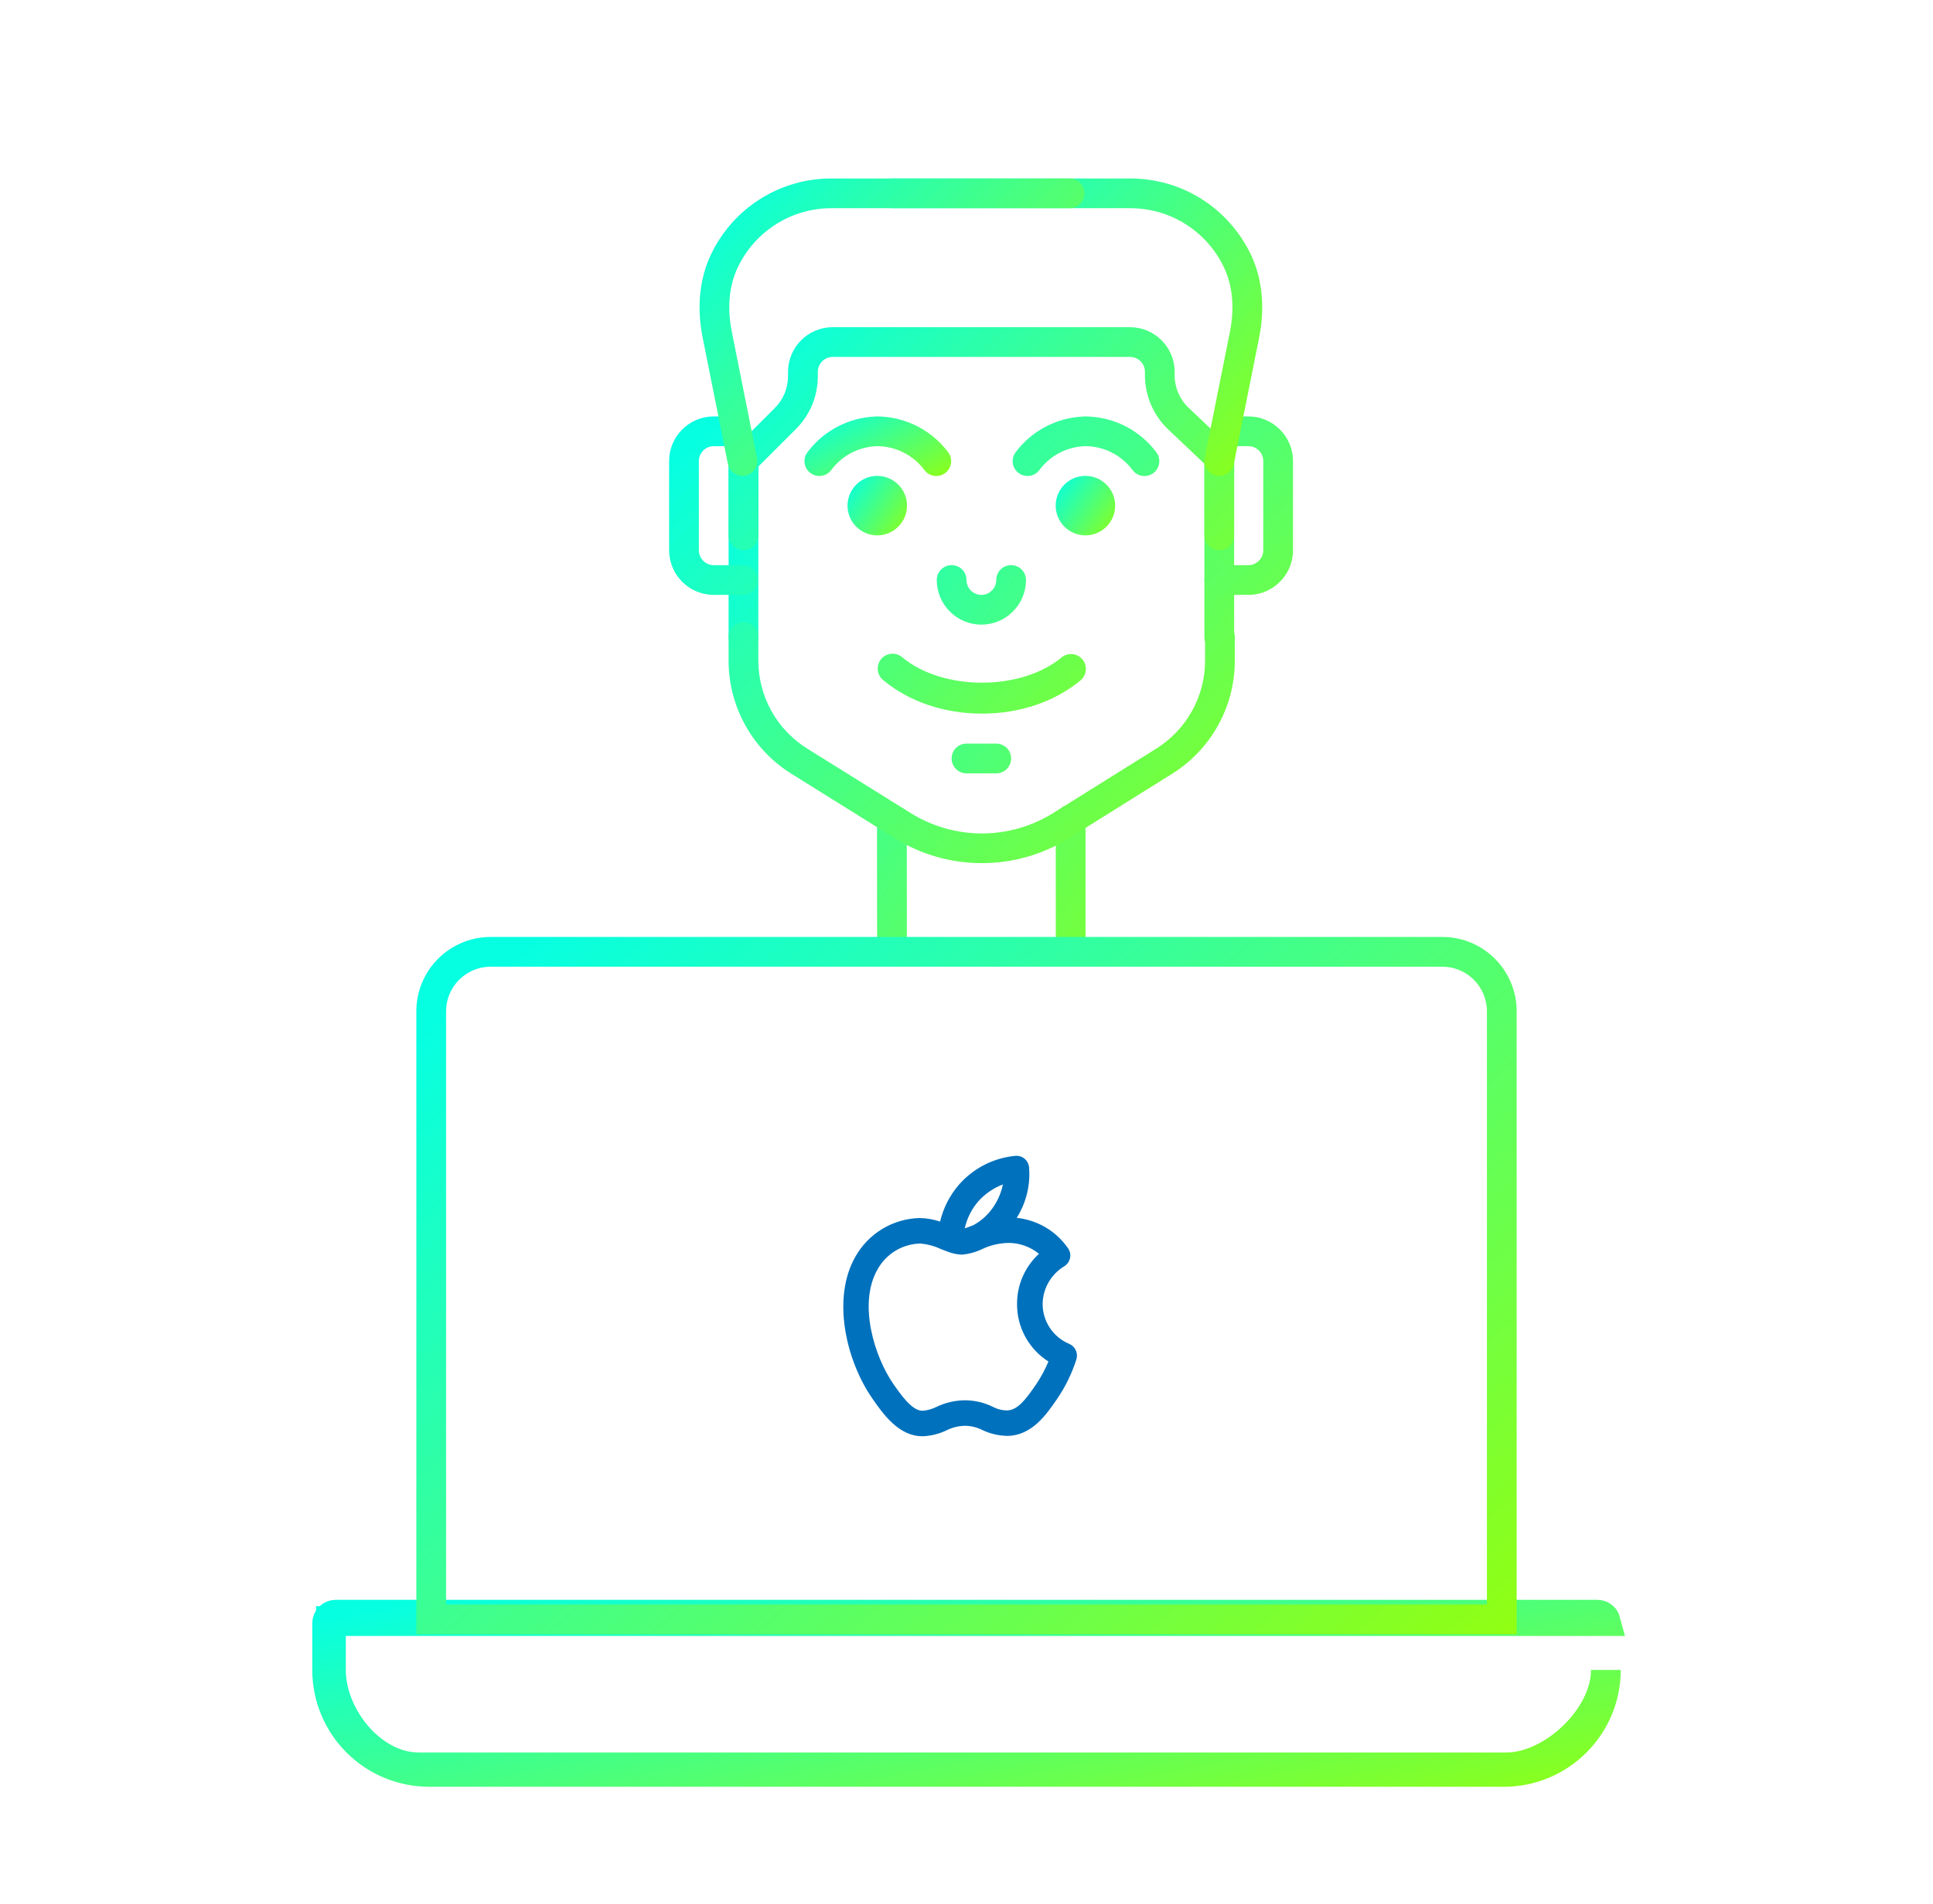 <svg width="65" height="64" viewBox="0 0 65 64" fill="none" xmlns="http://www.w3.org/2000/svg">
<path d="M29.994 32.124C29.861 32.124 29.734 32.071 29.64 31.977C29.547 31.884 29.494 31.757 29.494 31.624L29.492 27.588C29.492 27.455 29.545 27.328 29.638 27.234C29.732 27.141 29.859 27.088 29.992 27.088C30.125 27.088 30.252 27.141 30.346 27.234C30.439 27.328 30.492 27.455 30.492 27.588L30.494 31.624C30.494 31.757 30.441 31.884 30.348 31.977C30.254 32.071 30.127 32.124 29.994 32.124ZM36.003 32.124C35.87 32.124 35.743 32.071 35.649 31.977C35.556 31.884 35.503 31.757 35.503 31.624L35.502 27.555C35.502 27.422 35.555 27.295 35.648 27.201C35.742 27.108 35.869 27.055 36.002 27.055C36.135 27.055 36.262 27.108 36.356 27.201C36.449 27.295 36.502 27.422 36.502 27.555L36.503 31.624C36.503 31.757 36.45 31.884 36.357 31.977C36.263 32.071 36.136 32.124 36.003 32.124ZM33.5 26H32.5C32.367 26 32.24 25.947 32.146 25.854C32.053 25.76 32 25.633 32 25.5C32 25.367 32.053 25.24 32.146 25.146C32.24 25.053 32.367 25 32.5 25H33.5C33.633 25 33.76 25.053 33.854 25.146C33.947 25.24 34 25.367 34 25.5C34 25.633 33.947 25.76 33.854 25.854C33.76 25.947 33.633 26 33.5 26ZM41 21.918C40.867 21.918 40.74 21.865 40.646 21.771C40.553 21.678 40.5 21.551 40.5 21.418V15.48C40.5 15.347 40.553 15.22 40.646 15.126C40.74 15.033 40.867 14.98 41 14.98C41.133 14.98 41.26 15.033 41.354 15.126C41.447 15.22 41.5 15.347 41.5 15.48V21.418C41.5 21.551 41.447 21.678 41.354 21.771C41.26 21.865 41.133 21.918 41 21.918ZM25 21.918C24.867 21.918 24.74 21.865 24.646 21.771C24.553 21.678 24.5 21.551 24.5 21.418V15.48C24.5 15.347 24.553 15.22 24.646 15.126C24.74 15.033 24.867 14.98 25 14.98C25.133 14.98 25.26 15.033 25.354 15.126C25.447 15.22 25.5 15.347 25.5 15.48V21.418C25.5 21.551 25.447 21.678 25.354 21.771C25.26 21.865 25.133 21.918 25 21.918ZM33 21C32.173 21 31.5 20.327 31.5 19.5C31.5 19.367 31.553 19.24 31.646 19.146C31.74 19.053 31.867 19 32 19C32.133 19 32.26 19.053 32.354 19.146C32.447 19.24 32.5 19.367 32.5 19.5C32.5 19.775 32.725 20 33 20C33.275 20 33.5 19.775 33.5 19.5C33.5 19.367 33.553 19.24 33.646 19.146C33.74 19.053 33.867 19 34 19C34.133 19 34.26 19.053 34.354 19.146C34.447 19.24 34.5 19.367 34.5 19.5C34.5 20.327 33.827 21 33 21Z" fill="url(#paint0_linear_498_1454)"/>
<path d="M29.499 17.999C30.051 17.999 30.499 17.551 30.499 16.999C30.499 16.447 30.051 15.999 29.499 15.999C28.947 15.999 28.499 16.447 28.499 16.999C28.499 17.551 28.947 17.999 29.499 17.999Z" fill="url(#paint1_linear_498_1454)"/>
<path d="M31.484 16.004C31.406 16.004 31.329 15.986 31.26 15.951C31.19 15.916 31.13 15.866 31.084 15.803C30.902 15.558 30.666 15.358 30.394 15.219C30.122 15.079 29.822 15.005 29.517 15C29.212 15.004 28.912 15.079 28.641 15.218C28.369 15.357 28.133 15.557 27.952 15.802C27.873 15.908 27.755 15.979 27.623 15.998C27.492 16.017 27.359 15.983 27.253 15.904C27.146 15.825 27.076 15.707 27.057 15.576C27.038 15.444 27.072 15.311 27.151 15.205C27.418 14.849 27.76 14.556 28.154 14.349C28.547 14.141 28.982 14.023 29.427 14.004C29.458 14 29.489 14.001 29.516 14C29.546 14.001 29.577 14 29.607 14.003C30.052 14.023 30.486 14.141 30.88 14.348C31.274 14.556 31.617 14.849 31.884 15.205C31.94 15.279 31.974 15.367 31.982 15.46C31.99 15.552 31.973 15.645 31.931 15.728C31.89 15.811 31.826 15.881 31.747 15.93C31.668 15.979 31.577 16.004 31.484 16.004Z" fill="url(#paint2_linear_498_1454)"/>
<path d="M36.499 17.999C37.051 17.999 37.499 17.551 37.499 16.999C37.499 16.447 37.051 15.999 36.499 15.999C35.947 15.999 35.499 16.447 35.499 16.999C35.499 17.551 35.947 17.999 36.499 17.999Z" fill="url(#paint3_linear_498_1454)"/>
<path d="M38.484 16.004C38.406 16.004 38.33 15.986 38.26 15.951C38.191 15.916 38.13 15.866 38.084 15.803C37.902 15.558 37.666 15.358 37.394 15.219C37.123 15.079 36.822 15.005 36.517 15C36.212 15.004 35.912 15.079 35.641 15.218C35.369 15.357 35.134 15.557 34.952 15.802C34.913 15.855 34.864 15.899 34.807 15.932C34.751 15.966 34.688 15.988 34.624 15.998C34.559 16.007 34.493 16.004 34.429 15.988C34.365 15.972 34.306 15.943 34.253 15.904C34.2 15.865 34.156 15.816 34.123 15.759C34.089 15.703 34.067 15.64 34.057 15.576C34.048 15.511 34.051 15.445 34.067 15.381C34.083 15.317 34.112 15.258 34.151 15.205C34.418 14.849 34.76 14.556 35.154 14.349C35.548 14.141 35.982 14.023 36.427 14.004C36.458 14 36.489 14.001 36.516 14C36.546 14.001 36.577 14 36.607 14.003C37.052 14.023 37.487 14.141 37.88 14.348C38.274 14.556 38.617 14.849 38.884 15.205C38.94 15.279 38.974 15.367 38.982 15.46C38.991 15.552 38.973 15.645 38.931 15.728C38.89 15.811 38.826 15.881 38.747 15.93C38.668 15.979 38.577 16.004 38.484 16.004ZM24.979 20H24C23.173 20 22.5 19.327 22.5 18.5V15.5C22.5 14.673 23.173 14 24 14H24.587C24.72 14 24.847 14.053 24.941 14.146C25.034 14.24 25.087 14.367 25.087 14.5C25.087 14.633 25.034 14.76 24.941 14.854C24.847 14.947 24.72 15 24.587 15H24C23.725 15 23.5 15.225 23.5 15.5V18.5C23.5 18.775 23.725 19 24 19H24.979C25.112 19 25.239 19.053 25.333 19.146C25.426 19.24 25.479 19.367 25.479 19.5C25.479 19.633 25.426 19.76 25.333 19.854C25.239 19.947 25.112 20 24.979 20ZM41.979 20H41C40.867 20 40.74 19.947 40.646 19.854C40.553 19.76 40.5 19.633 40.5 19.5C40.5 19.367 40.553 19.24 40.646 19.146C40.74 19.053 40.867 19 41 19H41.979C42.254 19 42.479 18.775 42.479 18.5V15.5C42.479 15.225 42.254 15 41.979 15H41.2C41.067 15 40.94 14.947 40.846 14.854C40.753 14.76 40.7 14.633 40.7 14.5C40.7 14.367 40.753 14.24 40.846 14.146C40.94 14.053 41.067 14 41.2 14H41.979C42.806 14 43.479 14.673 43.479 15.5V18.5C43.479 19.327 42.806 20 41.979 20ZM33.017 29.018C31.989 29.02 30.982 28.735 30.108 28.193L26.619 26.018C25.969 25.615 25.433 25.053 25.062 24.384C24.691 23.716 24.498 22.963 24.5 22.199V21.419C24.5 21.286 24.553 21.159 24.646 21.065C24.74 20.972 24.867 20.919 25 20.919C25.133 20.919 25.26 20.972 25.354 21.065C25.447 21.159 25.5 21.286 25.5 21.419V22.199C25.5 23.415 26.116 24.525 27.148 25.17L30.637 27.344C31.353 27.786 32.178 28.021 33.02 28.02C33.862 28.02 34.687 27.785 35.403 27.342L38.877 25.171C39.381 24.857 39.797 24.42 40.085 23.9C40.373 23.381 40.523 22.796 40.522 22.202V21.419C40.522 21.286 40.575 21.159 40.668 21.065C40.762 20.972 40.889 20.919 41.022 20.919C41.155 20.919 41.282 20.972 41.376 21.065C41.469 21.159 41.522 21.286 41.522 21.419V22.202C41.524 22.965 41.331 23.717 40.961 24.385C40.591 25.053 40.056 25.615 39.408 26.018L35.933 28.189C35.057 28.732 34.047 29.019 33.017 29.018Z" fill="url(#paint4_linear_498_1454)"/>
<path d="M33.021 23.992C31.752 23.992 30.574 23.593 29.702 22.868C29.65 22.826 29.607 22.775 29.575 22.717C29.544 22.658 29.524 22.594 29.517 22.528C29.511 22.462 29.517 22.395 29.536 22.332C29.556 22.268 29.588 22.209 29.63 22.158C29.672 22.107 29.725 22.065 29.784 22.034C29.843 22.004 29.907 21.985 29.973 21.98C30.039 21.974 30.106 21.982 30.169 22.002C30.232 22.023 30.291 22.056 30.341 22.099C31.708 23.236 34.335 23.236 35.702 22.099C35.804 22.017 35.935 21.979 36.065 21.992C36.195 22.005 36.315 22.069 36.399 22.17C36.483 22.27 36.524 22.4 36.513 22.531C36.502 22.661 36.44 22.782 36.341 22.868C35.468 23.593 34.29 23.992 33.021 23.992ZM41 18.5C40.867 18.5 40.74 18.447 40.646 18.354C40.553 18.26 40.5 18.133 40.5 18V15.59L39.281 14.436C39.035 14.202 38.839 13.921 38.705 13.608C38.57 13.297 38.501 12.961 38.5 12.621V12.5C38.5 12.225 38.275 12 38 12H28C27.725 12 27.5 12.225 27.5 12.5V12.652C27.5 13.32 27.24 13.947 26.768 14.42L25.5 15.687V18C25.5 18.133 25.447 18.26 25.354 18.354C25.26 18.447 25.133 18.5 25 18.5C24.867 18.5 24.74 18.447 24.646 18.354C24.553 18.26 24.5 18.133 24.5 18V15.479C24.5 15.346 24.553 15.219 24.646 15.125L26.06 13.712C26.339 13.433 26.499 13.046 26.499 12.651V12.5C26.499 11.673 27.172 11 27.999 11H37.999C38.826 11 39.499 11.673 39.499 12.5V12.62C39.499 13.03 39.67 13.428 39.968 13.709L41.343 15.012C41.392 15.059 41.432 15.115 41.458 15.177C41.485 15.24 41.499 15.307 41.499 15.375V18C41.499 18.066 41.486 18.131 41.461 18.191C41.436 18.252 41.4 18.307 41.353 18.354C41.307 18.4 41.252 18.437 41.191 18.462C41.131 18.487 41.066 18.5 41 18.5Z" fill="url(#paint5_linear_498_1454)"/>
<path d="M41 16C40.926 16 40.853 15.984 40.786 15.953C40.718 15.921 40.659 15.875 40.612 15.818C40.565 15.76 40.531 15.694 40.513 15.622C40.495 15.55 40.493 15.475 40.508 15.402L41.358 11.156C41.472 10.587 41.527 9.745 41.144 8.962C40.858 8.372 40.411 7.875 39.855 7.528C39.299 7.181 38.656 6.998 38 7H30C29.867 7 29.74 6.947 29.646 6.854C29.553 6.76 29.5 6.633 29.5 6.5C29.5 6.367 29.553 6.24 29.646 6.146C29.74 6.053 29.867 6 30 6H38C39.731 6 41.28 6.967 42.044 8.522C42.444 9.34 42.547 10.319 42.34 11.352L41.49 15.597C41.468 15.71 41.407 15.813 41.317 15.886C41.228 15.96 41.116 16 41 16Z" fill="url(#paint6_linear_498_1454)"/>
<path d="M24.966 16C24.851 16 24.739 15.96 24.65 15.886C24.561 15.813 24.5 15.711 24.477 15.598L23.628 11.352C23.421 10.319 23.524 9.339 23.924 8.523C24.292 7.764 24.866 7.125 25.582 6.678C26.297 6.232 27.124 5.997 27.967 6H35.967C36.1 6 36.227 6.053 36.321 6.146C36.414 6.24 36.467 6.367 36.467 6.5C36.467 6.633 36.414 6.76 36.321 6.854C36.227 6.947 36.1 7 35.967 7H27.967C27.311 6.997 26.668 7.18 26.112 7.527C25.555 7.875 25.108 8.372 24.822 8.962C24.438 9.743 24.494 10.586 24.608 11.155L25.457 15.402C25.472 15.475 25.47 15.55 25.452 15.621C25.434 15.693 25.4 15.76 25.353 15.817C25.306 15.874 25.247 15.921 25.18 15.952C25.113 15.984 25.04 16 24.966 16Z" fill="url(#paint7_linear_498_1454)"/>
<path d="M11.628 54.5H11.128V55V56.142C11.128 56.931 11.475 57.737 11.991 58.343C12.505 58.946 13.248 59.419 14.089 59.419H50.644C51.467 59.419 52.299 58.964 52.907 58.378C53.513 57.794 54 56.978 54 56.142C54 58.033 52.462 59.571 50.571 59.571H14.429C13.52 59.57 12.648 59.209 12.005 58.566C11.362 57.923 11.001 57.051 11 56.142V54.571C11 54.495 11.03 54.423 11.084 54.369C11.137 54.316 11.21 54.285 11.286 54.285H53.714C53.79 54.285 53.863 54.316 53.916 54.369C53.953 54.406 53.978 54.451 53.991 54.5H53.5H11.628Z" fill="#0071BC" stroke="url(#paint8_linear_498_1454)"/>
<path d="M14.5 54.441H14V54.941H14.5V54.441ZM50.5 54.441V54.941H51V54.441H50.5ZM15 54.441V34H14V54.441H15ZM16.5 32.5H48.5V31.5H16.5V32.5ZM50 34V54.441H51V34H50ZM50.5 53.941H14.5V54.941H50.5V53.941ZM48.5 32.5C49.328 32.5 50 33.172 50 34H51C51 32.619 49.881 31.5 48.5 31.5V32.5ZM15 34C15 33.172 15.672 32.5 16.5 32.5V31.5C15.119 31.5 14 32.619 14 34H15Z" fill="url(#paint9_linear_498_1454)"/>
<path d="M35.944 45.176C35.681 45.064 35.457 44.877 35.3 44.639C35.143 44.4 35.059 44.121 35.06 43.836C35.064 43.581 35.132 43.332 35.259 43.111C35.386 42.89 35.568 42.705 35.786 42.573C35.836 42.543 35.878 42.502 35.912 42.455C35.945 42.408 35.969 42.354 35.981 42.297C35.993 42.241 35.993 42.182 35.982 42.125C35.971 42.069 35.948 42.014 35.915 41.967C35.719 41.682 35.462 41.443 35.164 41.266C34.866 41.09 34.533 40.98 34.188 40.944C34.509 40.436 34.655 39.838 34.603 39.24C34.593 39.131 34.541 39.031 34.458 38.96C34.375 38.888 34.268 38.852 34.159 38.858C33.42 38.923 32.736 39.27 32.248 39.827C31.939 40.184 31.72 40.61 31.612 41.069C31.387 40.994 31.152 40.953 30.915 40.95C30.476 40.963 30.048 41.088 29.672 41.314C29.296 41.54 28.985 41.859 28.769 42.24C27.957 43.644 28.453 45.749 29.333 47.016C29.686 47.524 30.215 48.286 31.014 48.286C31.029 48.286 31.045 48.286 31.061 48.285C31.329 48.27 31.591 48.202 31.832 48.086C32.025 47.989 32.237 47.937 32.454 47.935C32.657 47.937 32.857 47.987 33.037 48.079C33.301 48.204 33.589 48.27 33.881 48.275C34.704 48.259 35.19 47.552 35.544 47.035C35.825 46.625 36.044 46.176 36.195 45.703C36.227 45.6 36.219 45.488 36.173 45.391C36.126 45.293 36.045 45.216 35.944 45.176ZM32.899 40.386C33.125 40.135 33.408 39.94 33.724 39.82C33.655 40.159 33.502 40.476 33.279 40.742C33.127 40.923 32.943 41.074 32.735 41.187C32.723 41.192 32.709 41.197 32.697 41.203C32.617 41.234 32.518 41.273 32.441 41.298C32.515 40.961 32.672 40.647 32.899 40.386ZM34.835 46.551C34.489 47.054 34.217 47.411 33.865 47.418C33.695 47.417 33.528 47.374 33.379 47.293C33.09 47.153 32.774 47.079 32.454 47.077C32.122 47.079 31.794 47.154 31.495 47.297C31.35 47.371 31.191 47.416 31.028 47.429H31.015C30.666 47.429 30.29 46.887 30.04 46.528C29.415 45.628 28.839 43.835 29.514 42.667C29.656 42.415 29.86 42.203 30.108 42.052C30.356 41.901 30.639 41.817 30.929 41.808L30.944 41.807C31.189 41.828 31.427 41.892 31.649 41.998C31.706 42.02 31.762 42.042 31.817 42.062C31.831 42.068 31.845 42.074 31.86 42.078C32.013 42.14 32.176 42.174 32.34 42.18C32.574 42.162 32.802 42.1 33.013 42C33.311 41.856 33.638 41.783 33.969 41.787C34.323 41.8 34.663 41.929 34.937 42.153C34.702 42.368 34.516 42.629 34.389 42.92C34.262 43.212 34.198 43.526 34.2 43.843C34.198 44.228 34.293 44.607 34.478 44.944C34.662 45.282 34.929 45.567 35.255 45.774C35.141 46.046 35.001 46.307 34.835 46.551Z" fill="#0071BC"/>
<defs>
<linearGradient id="paint0_linear_498_1454" x1="24.511" y1="16.953" x2="44.841" y2="31.652" gradientUnits="userSpaceOnUse">
<stop stop-color="#07FFE1"/>
<stop offset="1" stop-color="#9DFF00"/>
</linearGradient>
<linearGradient id="paint1_linear_498_1454" x1="28.5" y1="16.229" x2="30.878" y2="17.963" gradientUnits="userSpaceOnUse">
<stop stop-color="#07FFE1"/>
<stop offset="1" stop-color="#9DFF00"/>
</linearGradient>
<linearGradient id="paint2_linear_498_1454" x1="27.055" y1="14.231" x2="29.183" y2="18.05" gradientUnits="userSpaceOnUse">
<stop stop-color="#07FFE1"/>
<stop offset="1" stop-color="#9DFF00"/>
</linearGradient>
<linearGradient id="paint3_linear_498_1454" x1="35.5" y1="16.229" x2="37.878" y2="17.963" gradientUnits="userSpaceOnUse">
<stop stop-color="#07FFE1"/>
<stop offset="1" stop-color="#9DFF00"/>
</linearGradient>
<linearGradient id="paint4_linear_498_1454" x1="22.513" y1="15.728" x2="41.264" y2="34.827" gradientUnits="userSpaceOnUse">
<stop stop-color="#07FFE1"/>
<stop offset="1" stop-color="#9DFF00"/>
</linearGradient>
<linearGradient id="paint5_linear_498_1454" x1="24.511" y1="12.495" x2="40.716" y2="27.956" gradientUnits="userSpaceOnUse">
<stop stop-color="#07FFE1"/>
<stop offset="1" stop-color="#9DFF00"/>
</linearGradient>
<linearGradient id="paint6_linear_498_1454" x1="29.508" y1="7.151" x2="41.975" y2="18.917" gradientUnits="userSpaceOnUse">
<stop stop-color="#07FFE1"/>
<stop offset="1" stop-color="#9DFF00"/>
</linearGradient>
<linearGradient id="paint7_linear_498_1454" x1="23.532" y1="7.151" x2="35.999" y2="18.916" gradientUnits="userSpaceOnUse">
<stop stop-color="#07FFE1"/>
<stop offset="1" stop-color="#9DFF00"/>
</linearGradient>
<linearGradient id="paint8_linear_498_1454" x1="10.528" y1="54.509" x2="13.49" y2="69.627" gradientUnits="userSpaceOnUse">
<stop stop-color="#07FFE1"/>
<stop offset="1" stop-color="#9DFF00"/>
</linearGradient>
<linearGradient id="paint9_linear_498_1454" x1="14.523" y1="34.583" x2="42.205" y2="66.963" gradientUnits="userSpaceOnUse">
<stop stop-color="#07FFE1"/>
<stop offset="1" stop-color="#9DFF00"/>
</linearGradient>
</defs>
</svg>
